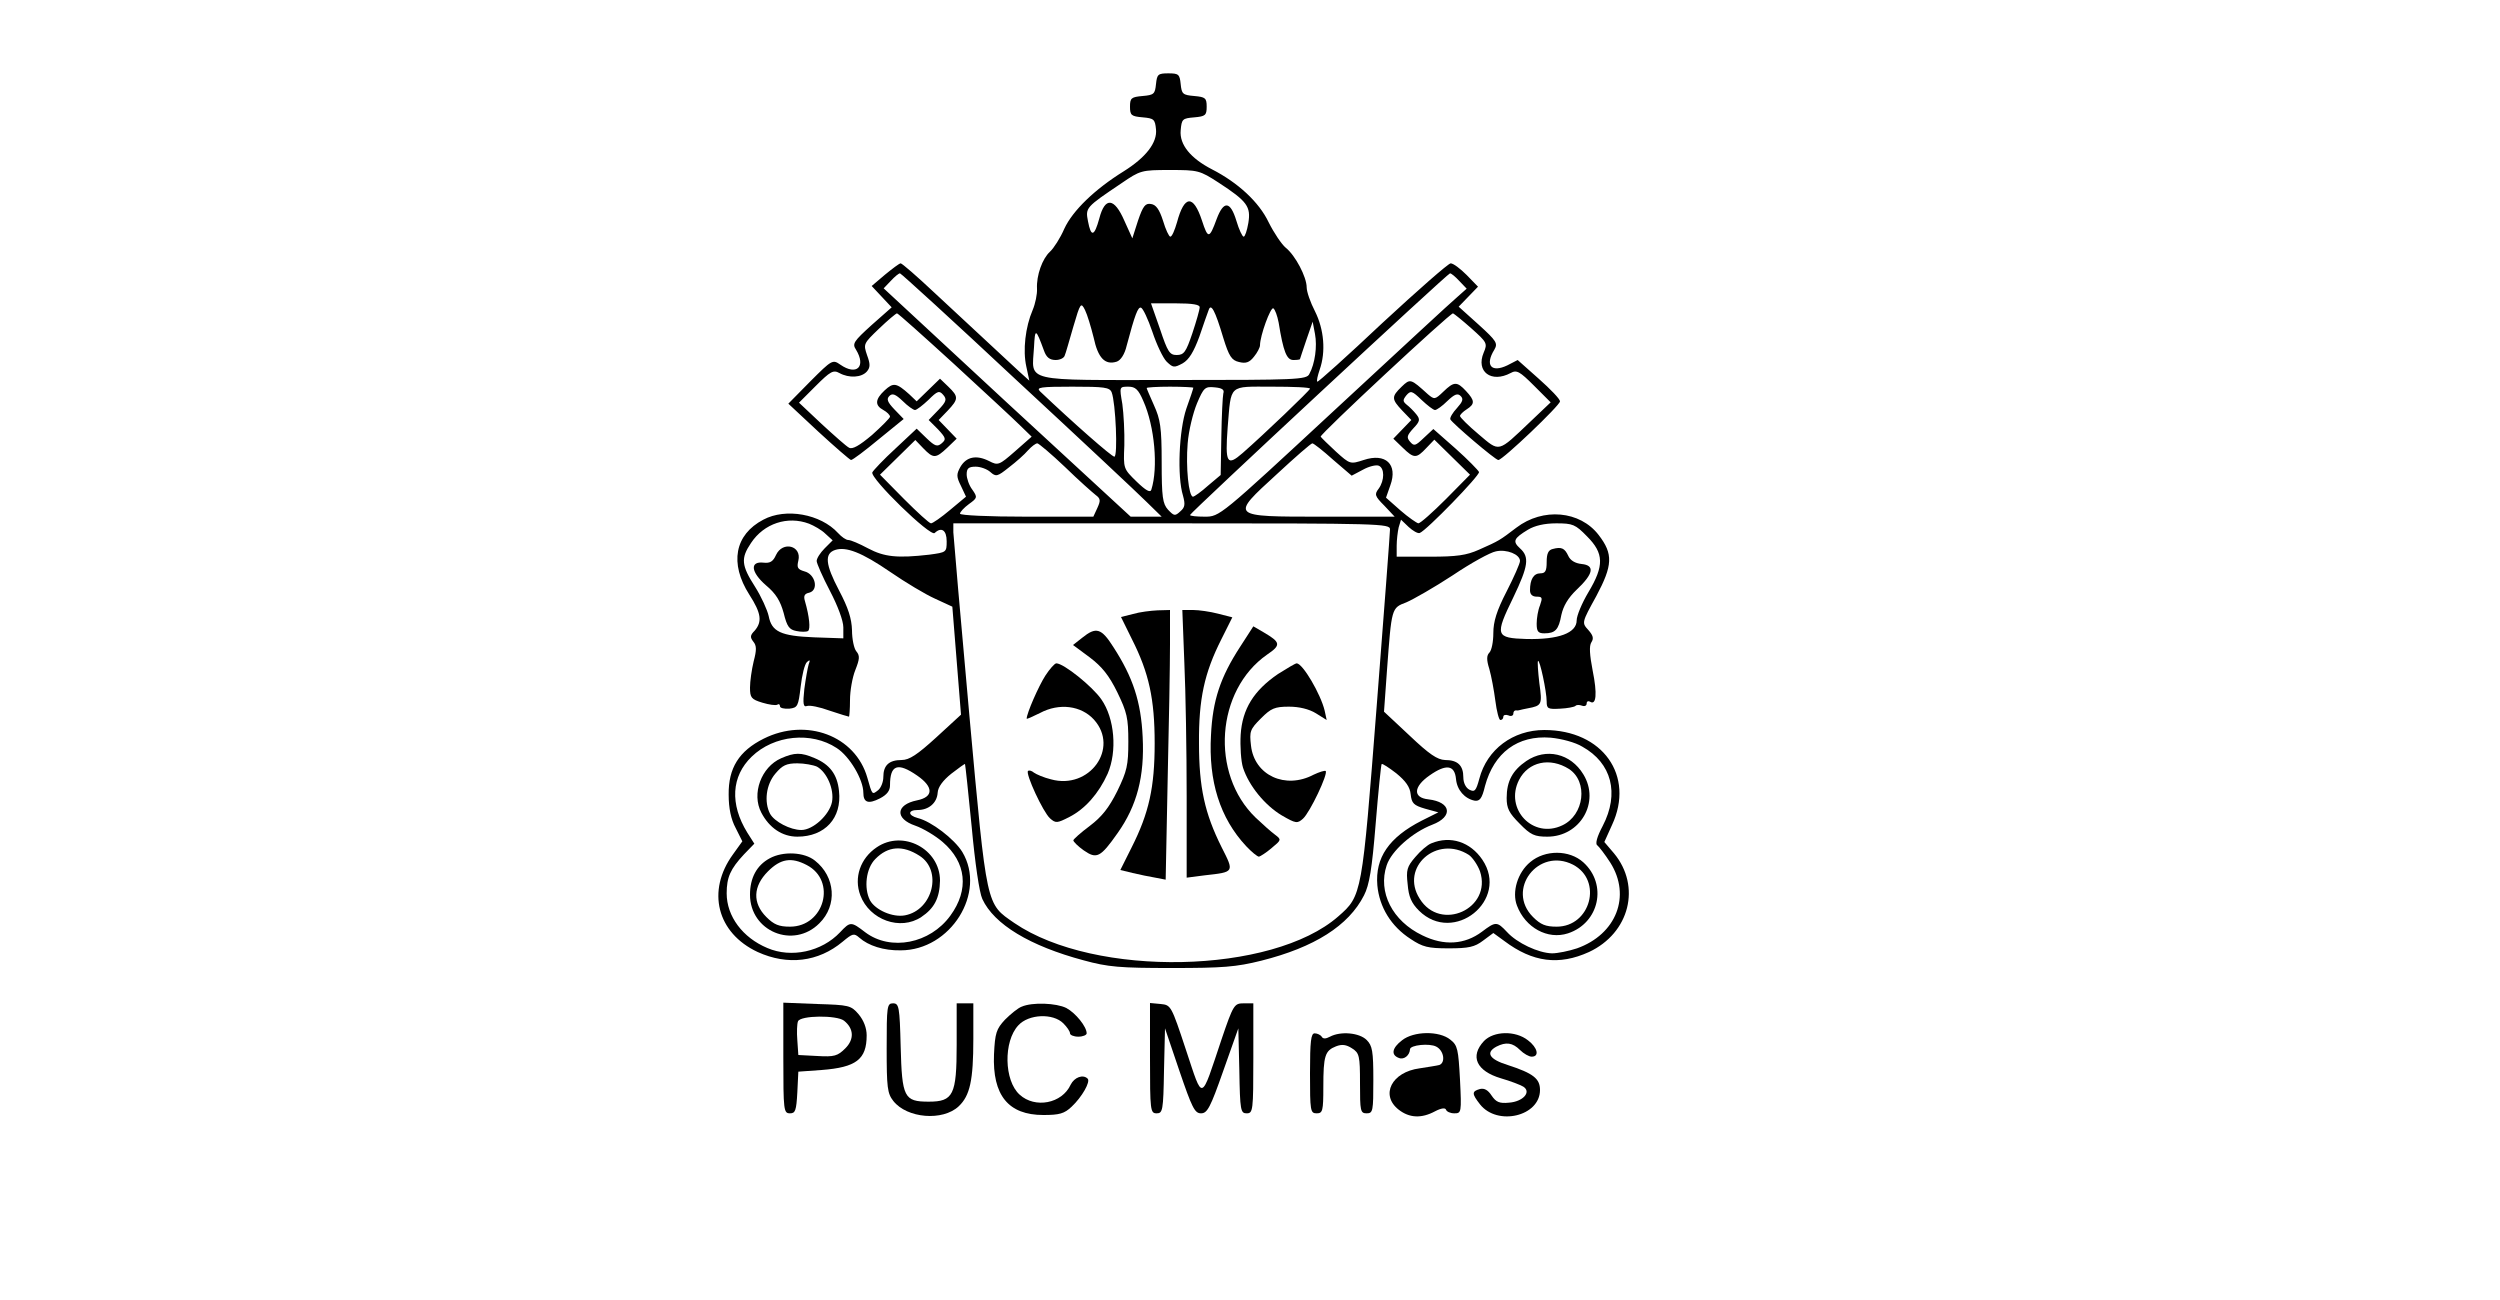 <?xml version="1.0" standalone="no"?>
<!DOCTYPE svg PUBLIC "-//W3C//DTD SVG 20010904//EN"
 "http://www.w3.org/TR/2001/REC-SVG-20010904/DTD/svg10.dtd">
<svg version="1.0" xmlns="http://www.w3.org/2000/svg"
 width="750pt" height="390pt" viewBox="0 0 750 390"
 preserveAspectRatio="xMidYMid meet">
<g transform="translate(0,390) scale(0.1,-0.1)"
fill="#000000" stroke="none">
<path d="M3468 3648 c-3 -30 -6 -33 -40 -36 -34 -3 -38 -6 -38 -32 0 -26 4
-29 38 -32 34 -3 37 -6 40 -36 4 -40 -30 -84 -97 -126 -87 -54 -153 -118 -178
-172 -12 -28 -32 -59 -43 -69 -23 -21 -41 -71 -39 -111 1 -16 -5 -45 -13 -64
-22 -51 -30 -121 -19 -170 l9 -42 -31 28 c-39 36 -132 123 -255 237 -51 48
-96 87 -100 87 -4 0 -25 -16 -47 -34 l-40 -34 30 -32 30 -32 -60 -53 c-54 -49
-59 -56 -47 -74 31 -51 2 -79 -47 -45 -23 16 -25 15 -90 -50 l-66 -67 90 -84
c50 -46 94 -84 98 -85 5 0 42 28 83 62 l75 61 -28 29 c-21 22 -24 31 -15 40 9
9 18 6 40 -15 15 -15 32 -27 37 -27 5 0 23 14 40 30 28 28 33 29 45 15 11 -13
9 -20 -15 -45 l-29 -30 28 -28 c24 -26 25 -30 11 -42 -13 -11 -20 -9 -45 15
l-30 29 -64 -60 c-35 -32 -66 -65 -69 -71 -8 -17 175 -195 187 -182 20 19 36
9 36 -25 0 -33 -1 -33 -52 -40 -96 -11 -135 -7 -184 19 -26 14 -52 25 -59 25
-7 0 -20 9 -31 21 -52 57 -157 76 -224 40 -86 -45 -102 -131 -42 -225 36 -56
39 -81 16 -108 -14 -14 -14 -20 -4 -33 10 -12 10 -25 1 -59 -6 -25 -11 -60
-11 -79 0 -30 4 -35 37 -45 20 -6 40 -9 45 -6 4 3 8 1 8 -5 0 -5 12 -8 28 -7
25 3 27 7 34 66 4 35 12 68 19 74 9 8 10 6 5 -7 -3 -10 -9 -44 -13 -74 -5 -45
-3 -55 8 -51 8 3 38 -3 68 -14 30 -10 56 -18 58 -18 1 0 3 22 3 50 0 27 7 68
16 90 13 33 14 43 3 56 -7 8 -13 37 -13 63 -1 35 -11 67 -39 120 -41 78 -44
110 -12 121 33 11 80 -7 166 -66 45 -31 105 -67 134 -80 l52 -24 13 -162 13
-162 -74 -68 c-57 -52 -81 -68 -104 -68 -38 0 -55 -16 -55 -51 0 -15 -7 -32
-15 -39 -19 -15 -18 -16 -33 37 -36 126 -183 181 -311 117 -74 -37 -106 -88
-105 -168 0 -41 7 -74 21 -100 l20 -40 -28 -39 c-80 -110 -48 -236 74 -293 90
-41 182 -30 255 31 30 25 34 26 50 12 27 -24 73 -39 124 -38 150 0 258 173
185 295 -24 39 -93 92 -134 102 -30 8 -30 24 0 24 33 0 58 21 60 52 1 17 16
37 41 57 22 17 40 30 41 29 1 -2 10 -86 20 -188 10 -109 23 -198 32 -217 35
-76 143 -141 304 -184 73 -20 108 -23 264 -23 153 0 193 3 269 22 159 40 262
105 308 196 16 31 24 79 35 215 8 97 16 177 18 179 2 2 22 -11 44 -28 28 -23
41 -41 43 -63 3 -27 9 -33 43 -43 l40 -11 -50 -25 c-98 -50 -140 -111 -133
-194 6 -65 41 -123 100 -161 36 -24 52 -28 114 -28 60 0 78 4 103 23 l31 23
33 -24 c85 -64 164 -74 254 -33 122 57 157 197 75 296 l-29 34 23 51 c69 148
-28 285 -203 285 -94 0 -172 -58 -195 -146 -10 -37 -14 -41 -30 -33 -11 6 -18
21 -18 37 0 36 -17 52 -55 52 -23 1 -47 17 -106 73 l-77 72 9 125 c14 187 13
186 58 203 21 9 84 45 139 81 55 37 113 69 130 72 32 7 72 -9 72 -29 0 -7 -18
-48 -40 -91 -30 -58 -40 -91 -40 -125 0 -26 -5 -52 -12 -59 -8 -8 -9 -21 0
-49 6 -21 14 -64 18 -95 4 -32 11 -58 15 -58 5 0 9 4 9 10 0 5 7 7 15 4 8 -4
15 -1 15 5 0 6 3 10 8 10 4 -1 9 0 12 1 3 1 13 3 23 5 43 8 44 11 35 76 -4 34
-6 64 -4 66 5 6 26 -91 26 -122 0 -21 4 -23 40 -21 22 1 42 5 46 8 3 4 12 4
20 1 8 -3 14 0 14 7 0 6 5 8 10 5 19 -12 22 24 8 93 -9 47 -11 74 -4 85 8 12
5 21 -9 37 -20 22 -20 22 24 102 49 92 51 126 7 183 -56 73 -167 83 -247 22
-50 -38 -51 -39 -112 -66 -38 -17 -67 -21 -147 -21 l-100 0 0 33 c0 17 3 42 6
55 l7 23 23 -22 c12 -11 27 -20 33 -18 20 7 181 173 178 183 -2 5 -33 37 -70
70 l-67 59 -29 -27 c-25 -24 -29 -25 -41 -11 -11 13 -9 19 10 40 20 21 21 27
9 42 -8 10 -21 23 -29 29 -12 10 -12 14 -1 28 13 15 17 14 46 -14 17 -16 35
-30 40 -30 5 0 22 12 37 27 22 21 31 24 40 15 9 -9 6 -17 -11 -36 -13 -14 -22
-29 -20 -34 5 -11 135 -122 144 -122 13 0 185 164 185 176 0 7 -29 37 -64 68
l-63 56 -31 -16 c-48 -23 -68 0 -39 47 11 19 7 26 -47 75 l-60 54 29 30 29 30
-34 35 c-19 19 -40 35 -48 35 -7 0 -99 -81 -205 -179 -105 -99 -193 -178 -195
-176 -3 2 1 18 7 36 19 54 13 121 -14 175 -14 27 -25 59 -25 72 0 31 -34 96
-63 119 -12 10 -35 44 -51 76 -29 61 -92 119 -170 159 -64 33 -98 74 -94 117
3 34 5 36 41 39 33 3 37 6 37 32 0 26 -4 29 -37 32 -35 3 -38 6 -41 36 -3 29
-6 32 -37 32 -31 0 -34 -3 -37 -32z m188 -296 c86 -56 97 -72 89 -121 -4 -23
-10 -41 -14 -41 -4 0 -14 21 -22 48 -18 59 -38 61 -59 5 -22 -60 -26 -60 -44
-5 -26 79 -53 77 -75 -5 -7 -24 -15 -43 -20 -43 -4 0 -14 21 -22 48 -11 34
-21 48 -36 50 -17 3 -24 -6 -39 -50 l-17 -53 -24 53 c-30 69 -58 72 -75 7 -15
-55 -25 -57 -34 -9 -8 41 -7 42 100 114 57 39 60 40 146 40 84 0 89 -1 146
-38z m-606 -593 c190 -176 365 -340 390 -365 l45 -44 -47 0 -46 0 -371 342
-370 343 21 22 c12 13 24 23 28 23 3 0 161 -144 350 -321z m1328 298 l22 -23
-27 -24 c-16 -13 -182 -167 -371 -342 -343 -318 -343 -318 -388 -318 -24 0
-44 2 -44 5 0 6 773 725 780 725 4 0 16 -10 28 -23z m-1097 -170 c13 -61 34
-83 69 -72 12 4 24 22 30 48 25 94 34 117 43 114 6 -2 21 -34 34 -72 13 -39
32 -79 43 -90 19 -18 22 -19 48 -5 19 11 33 34 50 80 12 36 25 72 28 80 7 21
19 0 44 -84 17 -55 25 -67 47 -72 20 -5 31 -2 45 16 10 12 18 28 18 34 0 29
32 116 40 111 5 -3 12 -22 16 -43 14 -87 24 -112 44 -112 11 0 20 1 20 3 0 1
9 27 19 57 l19 55 7 -37 c7 -37 0 -89 -17 -120 -8 -17 -38 -18 -408 -18 -458
0 -424 -8 -418 98 3 58 5 58 30 -10 7 -20 17 -28 35 -28 13 0 25 6 27 13 3 6
14 46 26 87 21 72 23 74 35 50 7 -14 18 -51 26 -83z m318 91 c0 -7 -10 -42
-22 -78 -19 -56 -25 -65 -47 -65 -21 0 -27 9 -50 78 l-27 77 74 0 c52 0 73 -4
72 -12z m-738 -169 c90 -83 180 -166 199 -185 l35 -34 -50 -44 c-48 -42 -51
-43 -78 -29 -38 19 -68 13 -86 -18 -12 -22 -12 -29 2 -57 l15 -32 -48 -40
c-26 -22 -52 -40 -57 -40 -5 0 -41 33 -81 73 l-72 73 53 52 53 52 24 -25 c30
-31 37 -31 72 2 l28 27 -27 28 -27 28 27 28 c33 35 33 42 2 72 l-25 24 -35
-34 -35 -34 -22 21 c-39 35 -48 36 -74 12 -29 -27 -30 -45 -4 -59 11 -6 20
-15 20 -20 0 -4 -25 -29 -54 -55 -38 -32 -59 -44 -69 -38 -8 4 -45 37 -82 71
l-68 64 50 50 c44 44 53 49 71 39 29 -16 67 -14 83 5 10 12 10 22 0 49 -11 33
-11 34 36 79 26 25 51 46 54 46 3 0 79 -68 170 -151z m1553 106 c47 -42 49
-45 37 -73 -24 -57 23 -92 81 -61 18 10 27 5 70 -38 l50 -50 -61 -58 c-99 -94
-91 -92 -155 -38 -31 26 -56 51 -56 55 0 4 9 13 20 20 25 16 25 26 -2 55 -27
29 -36 29 -68 -2 -25 -24 -27 -24 -46 -8 -52 47 -53 48 -79 23 -31 -30 -31
-37 2 -72 l27 -28 -27 -28 -27 -28 28 -27 c34 -33 41 -33 71 -1 l24 25 54 -53
53 -52 -72 -73 c-40 -40 -77 -73 -83 -73 -5 1 -30 18 -54 39 l-43 38 13 37
c23 63 -14 98 -80 76 -40 -13 -41 -13 -83 25 -24 22 -44 42 -46 45 -3 7 387
370 397 370 3 -1 28 -21 55 -45z m-1079 -192 c12 -31 19 -193 8 -193 -8 0
-123 101 -223 196 -12 12 1 14 97 14 96 0 112 -2 118 -17z m95 -26 c34 -76 45
-200 24 -266 -3 -10 -16 -3 -44 24 -40 39 -40 39 -37 109 1 39 -2 95 -6 124
-9 52 -9 52 18 52 21 0 30 -8 45 -43z m150 40 c0 -2 -9 -30 -21 -63 -22 -65
-28 -203 -10 -261 7 -26 6 -35 -8 -47 -16 -15 -19 -14 -37 5 -16 18 -19 37
-19 143 0 104 -4 128 -23 170 -12 27 -22 50 -22 52 0 2 32 4 70 4 39 0 70 -2
70 -3z m90 -17 c-2 -8 -5 -67 -6 -130 l-2 -115 -38 -32 c-20 -18 -41 -33 -45
-33 -13 0 -22 89 -16 160 3 38 16 91 28 120 20 47 24 51 53 48 22 -2 30 -7 26
-18z m260 14 c0 -5 -138 -137 -202 -193 -47 -41 -53 -31 -45 77 11 131 1 122
133 122 63 0 114 -2 114 -6z m-735 -235 c41 -40 83 -77 92 -84 15 -11 15 -17
5 -39 l-12 -26 -200 0 c-114 0 -200 4 -200 9 0 5 12 18 27 29 25 18 26 20 10
43 -10 13 -17 34 -17 46 0 18 6 23 27 23 14 0 34 -7 44 -16 17 -15 21 -14 56
14 21 16 47 39 57 51 11 12 23 21 28 21 4 0 42 -32 83 -71z m804 22 l56 -48
34 18 c18 10 39 15 47 12 18 -7 18 -44 0 -69 -13 -17 -12 -22 17 -51 l31 -33
-217 0 c-279 0 -277 -1 -136 128 55 51 102 92 106 92 4 0 32 -22 62 -49z
m-1572 -192 c15 -6 38 -19 49 -30 l22 -20 -24 -24 c-13 -13 -24 -30 -24 -38 0
-7 18 -48 40 -90 23 -44 40 -89 40 -109 l0 -33 -87 3 c-101 4 -128 17 -137 64
-4 18 -22 58 -41 88 -41 64 -43 85 -12 131 39 59 110 82 174 58z m1743 -17 c0
-10 -18 -249 -40 -531 -44 -566 -44 -568 -115 -630 -198 -174 -730 -185 -972
-20 -85 59 -82 41 -135 624 -26 286 -47 532 -48 548 l0 27 655 0 c628 0 655
-1 655 -18z m591 -21 c51 -51 52 -88 4 -168 -19 -32 -35 -70 -35 -84 0 -38
-54 -58 -150 -56 -94 3 -96 10 -40 125 45 94 49 121 20 147 -23 21 -19 30 24
56 20 12 49 19 85 19 49 0 57 -3 92 -39z m-2251 -635 c39 -25 80 -95 80 -134
0 -30 15 -35 50 -17 21 11 30 23 30 39 0 62 23 70 82 29 49 -34 49 -64 -1 -74
-64 -13 -67 -55 -5 -76 23 -8 60 -30 82 -49 71 -61 80 -143 23 -221 -61 -84
-179 -107 -255 -50 -43 33 -45 33 -76 0 -55 -58 -146 -78 -218 -47 -74 31
-122 95 -122 164 0 48 11 73 52 117 l31 32 -21 33 c-53 86 -48 169 13 228 67
65 179 76 255 26z m2237 4 c88 -49 112 -140 61 -238 -17 -32 -23 -54 -16 -58
5 -4 23 -27 39 -52 63 -100 18 -215 -100 -257 -24 -8 -58 -15 -75 -15 -41 1
-105 31 -135 64 -30 32 -34 32 -75 1 -52 -39 -114 -43 -179 -11 -90 43 -134
130 -107 210 14 43 77 99 137 122 63 24 57 68 -12 76 -47 5 -45 38 4 72 50 35
75 31 79 -11 3 -33 26 -59 56 -65 15 -2 22 6 31 44 27 100 98 153 197 145 32
-3 74 -14 95 -27z"/>
<path d="M2328 2235 c-9 -20 -18 -25 -37 -23 -42 5 -39 -28 7 -68 30 -25 43
-47 53 -83 10 -41 17 -50 38 -54 14 -3 30 -3 35 0 8 5 4 44 -9 89 -5 16 -2 23
13 26 29 8 18 56 -15 64 -20 6 -23 11 -18 32 11 45 -47 60 -67 17z"/>
<path d="M3399 2058 l-36 -9 33 -67 c51 -101 68 -179 68 -312 0 -132 -17 -209
-69 -312 l-34 -68 37 -9 c20 -5 51 -11 68 -14 l31 -6 6 301 c4 166 7 348 7
405 l0 103 -37 -1 c-21 -1 -54 -5 -74 -11z"/>
<path d="M3553 1913 c4 -87 7 -268 7 -402 l0 -244 54 7 c90 10 89 9 51 84 -51
102 -68 180 -68 312 -1 133 16 211 67 312 l33 66 -43 11 c-23 6 -57 11 -75 11
l-32 0 6 -157z"/>
<path d="M3720 1959 c-59 -91 -82 -160 -87 -264 -8 -139 27 -249 105 -333 17
-18 34 -32 39 -32 4 1 22 12 38 26 29 24 30 25 10 40 -11 8 -37 31 -58 51
-137 132 -119 382 34 489 43 29 41 37 -10 67 l-31 18 -40 -62z"/>
<path d="M3247 1987 l-28 -22 50 -37 c37 -28 58 -54 83 -105 29 -60 33 -77 33
-148 0 -71 -4 -88 -33 -148 -25 -50 -46 -77 -83 -105 -27 -20 -49 -40 -49 -43
0 -4 14 -18 31 -30 39 -27 50 -22 102 52 58 82 81 170 75 288 -5 106 -29 179
-88 270 -36 57 -52 61 -93 28z"/>
<path d="M3136 1873 c-20 -31 -56 -113 -56 -129 0 -2 18 6 40 17 58 31 124 22
162 -20 77 -86 -14 -211 -129 -179 -21 5 -44 15 -51 20 -7 6 -15 8 -18 5 -8
-8 45 -123 66 -142 17 -15 21 -15 58 4 47 24 88 70 115 130 29 67 21 166 -19
223 -27 39 -113 108 -135 108 -5 0 -20 -17 -33 -37z"/>
<path d="M3834 1878 c-73 -50 -107 -105 -112 -182 -2 -35 1 -80 7 -99 18 -55
66 -113 116 -143 43 -25 47 -25 64 -10 21 19 76 135 68 143 -3 2 -19 -3 -36
-11 -85 -45 -178 -2 -188 87 -5 43 -3 49 30 82 30 30 41 35 84 35 30 0 60 -7
81 -20 l32 -20 -6 28 c-12 50 -66 142 -84 142 -4 0 -29 -15 -56 -32z"/>
<path d="M4658 2253 c-13 -3 -18 -14 -18 -39 0 -27 -4 -34 -19 -34 -20 0 -31
-18 -31 -51 0 -12 7 -19 20 -19 17 0 18 -3 10 -26 -6 -14 -10 -39 -10 -55 0
-23 4 -29 23 -29 33 0 43 11 51 55 6 27 20 51 46 76 51 48 55 73 15 77 -20 2
-34 11 -40 24 -11 24 -21 28 -47 21z"/>
<path d="M2343 1625 c-59 -26 -89 -106 -59 -163 24 -46 63 -72 108 -72 83 0
134 56 125 137 -5 50 -28 80 -74 99 -40 17 -59 17 -100 -1z m108 -25 c30 -17
52 -68 45 -106 -8 -39 -57 -84 -92 -84 -33 0 -81 25 -94 49 -18 35 -12 87 16
120 21 25 33 31 66 31 21 0 48 -5 59 -10z"/>
<path d="M2630 1358 c-49 -33 -69 -91 -49 -144 28 -74 120 -107 183 -65 39 26
55 57 56 109 0 95 -111 154 -190 100z m128 -25 c70 -44 41 -163 -43 -179 -37
-7 -89 16 -105 45 -19 37 -12 96 16 124 38 39 82 42 132 10z"/>
<path d="M2309 1325 c-39 -21 -59 -59 -59 -109 0 -110 130 -164 208 -86 55 54
48 140 -13 188 -32 26 -96 29 -136 7z m111 -20 c91 -47 53 -185 -50 -185 -33
0 -48 6 -71 29 -42 42 -40 92 5 137 38 38 70 43 116 19z"/>
<path d="M4579 1617 c-41 -28 -59 -60 -59 -111 0 -31 7 -45 39 -77 33 -34 45
-39 83 -39 99 0 159 104 108 187 -38 63 -112 80 -171 40z m128 -24 c58 -38 46
-138 -20 -169 -88 -42 -174 49 -130 136 28 55 93 69 150 33z"/>
<path d="M4294 1370 c-11 -4 -33 -23 -48 -41 -25 -29 -28 -39 -23 -82 3 -37
11 -56 34 -79 104 -103 272 32 190 153 -36 53 -95 73 -153 49z m113 -35 c11
-8 26 -30 33 -49 37 -112 -119 -183 -181 -82 -60 94 52 193 148 131z"/>
<path d="M4591 1314 c-38 -31 -56 -90 -40 -131 25 -66 92 -103 153 -83 94 31
119 147 46 213 -42 38 -115 38 -159 1z m128 -8 c90 -47 53 -186 -49 -186 -33
0 -48 6 -71 29 -82 82 16 210 120 157z"/>
<path d="M2350 726 c0 -158 1 -166 20 -166 16 0 19 8 22 63 l3 62 70 5 c104 8
135 32 135 104 0 22 -9 45 -24 63 -23 27 -29 28 -125 31 l-101 4 0 -166z m182
112 c30 -24 31 -56 4 -83 -23 -23 -33 -26 -84 -23 l-57 3 -3 44 c-2 24 -1 50
2 57 7 18 116 19 138 2z"/>
<path d="M2660 756 c0 -119 2 -136 20 -159 41 -52 148 -61 196 -16 34 32 44
78 44 202 l0 107 -25 0 -25 0 0 -124 c0 -151 -10 -171 -84 -171 -74 0 -80 13
-84 165 -3 120 -5 130 -23 130 -18 0 -19 -9 -19 -134z"/>
<path d="M3065 880 c-11 -4 -33 -22 -50 -39 -26 -28 -30 -40 -33 -104 -5 -123
43 -182 148 -182 48 0 63 4 85 25 31 29 57 75 48 84 -14 14 -40 4 -51 -18 -26
-57 -107 -72 -153 -30 -47 42 -49 160 -4 208 31 34 104 37 135 6 11 -11 20
-24 20 -30 0 -5 11 -10 25 -10 14 0 25 5 25 10 0 20 -33 61 -61 76 -30 15
-102 18 -134 4z"/>
<path d="M3450 726 c0 -158 1 -166 20 -166 18 0 20 8 22 128 l3 127 43 -127
c38 -111 46 -128 65 -128 19 0 28 17 67 128 l45 127 3 -127 c2 -120 4 -128 22
-128 19 0 20 8 20 165 l0 165 -29 0 c-28 0 -31 -4 -66 -107 -64 -191 -55 -189
-107 -33 -44 133 -45 135 -76 138 l-32 3 0 -165z"/>
<path d="M3930 680 c0 -113 1 -120 20 -120 18 0 20 7 20 79 0 94 5 109 38 122
18 7 31 5 48 -6 22 -14 24 -22 24 -105 0 -83 1 -90 20 -90 19 0 20 7 20 100 0
87 -3 103 -20 120 -22 22 -78 27 -110 10 -13 -7 -21 -7 -25 0 -3 5 -13 10 -21
10 -11 0 -14 -22 -14 -120z"/>
<path d="M4206 779 c-30 -23 -34 -44 -9 -53 15 -6 32 8 33 26 0 13 59 19 79 8
23 -12 28 -48 9 -55 -7 -2 -34 -6 -59 -10 -84 -11 -119 -80 -63 -124 32 -25
68 -27 109 -5 19 10 31 11 33 5 2 -6 13 -11 25 -11 21 0 22 2 17 101 -5 91 -7
103 -29 120 -33 27 -110 26 -145 -2z"/>
<path d="M4452 777 c-43 -46 -23 -90 51 -112 28 -8 59 -20 67 -25 25 -16 -1
-45 -43 -48 -29 -3 -39 2 -52 21 -11 17 -22 23 -35 20 -25 -7 -25 -14 0 -46
52 -66 180 -36 180 43 0 34 -20 50 -97 75 -55 17 -67 37 -34 55 29 15 49 12
71 -10 11 -11 27 -20 35 -20 24 0 18 27 -11 49 -38 30 -103 28 -132 -2z"/>
</g>
</svg>
